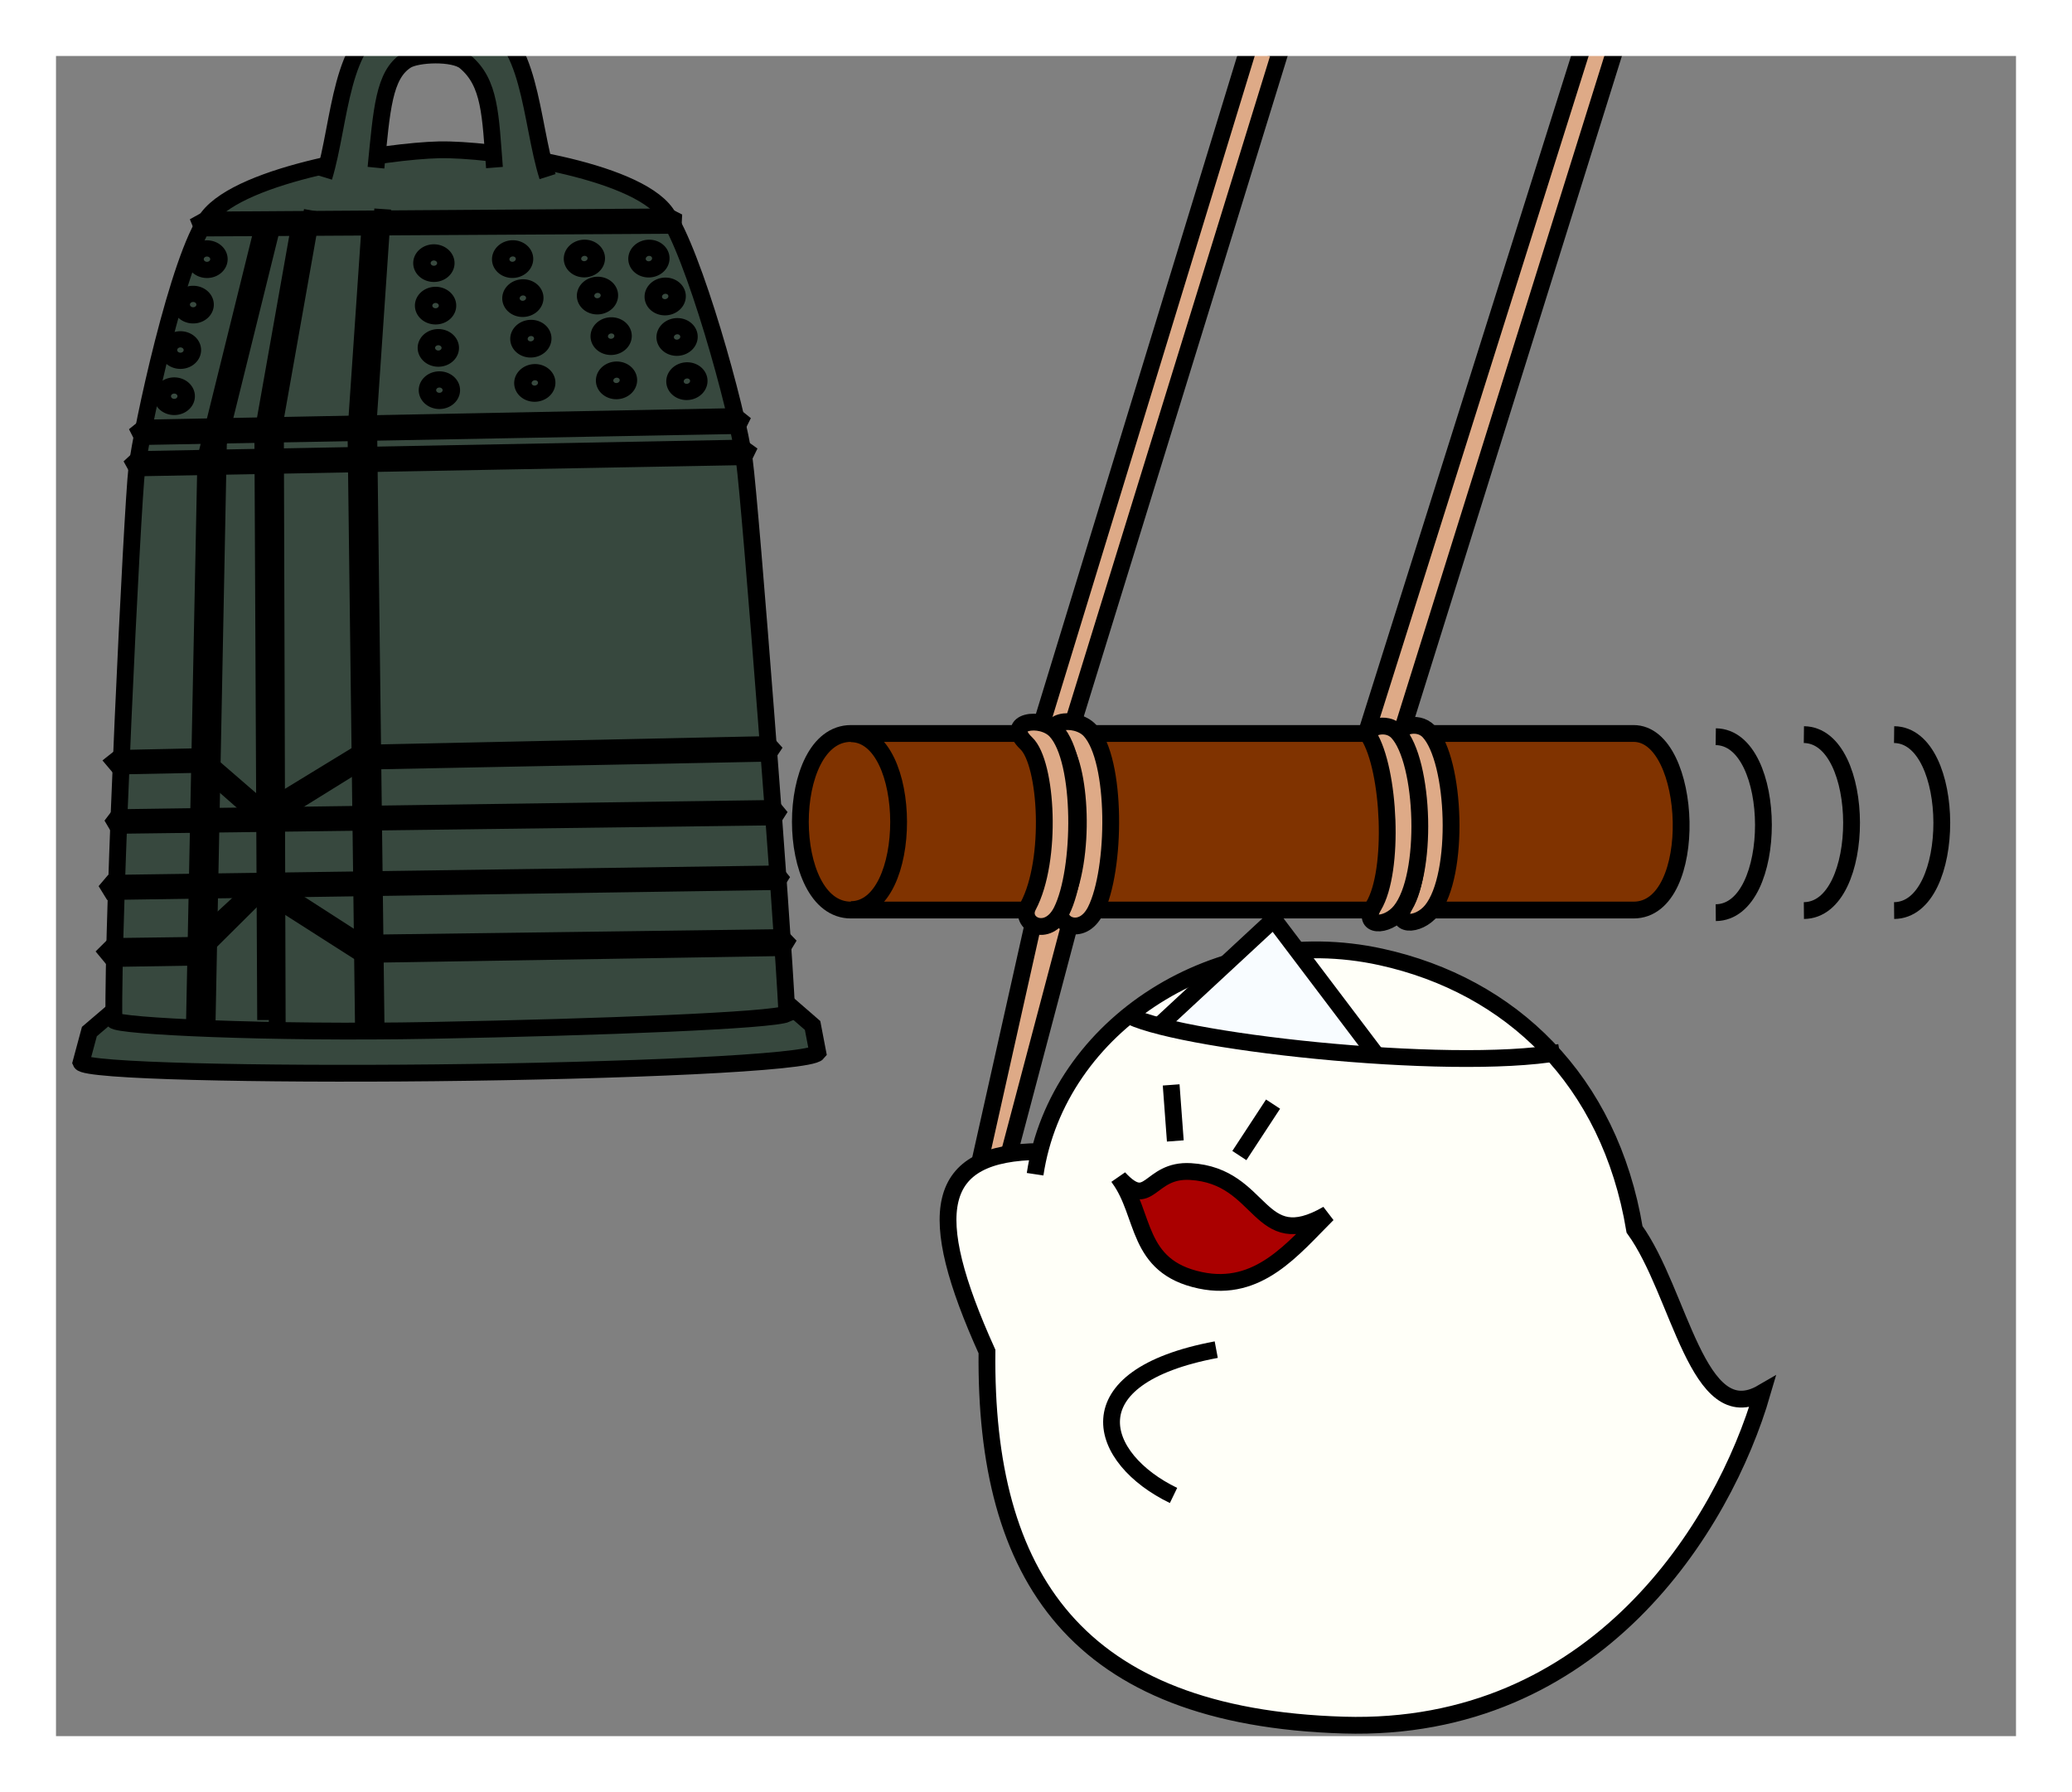 <?xml version="1.0" encoding="UTF-8" standalone="no"?>
<!-- Created with Inkscape (http://www.inkscape.org/) -->

<svg
   xmlns:dc="http://purl.org/dc/elements/1.1/"
   xmlns:cc="http://creativecommons.org/ns#"
   xmlns:rdf="http://www.w3.org/1999/02/22-rdf-syntax-ns#"
   xmlns:svg="http://www.w3.org/2000/svg"
   xmlns="http://www.w3.org/2000/svg"
   xmlns:sodipodi="http://sodipodi.sourceforge.net/DTD/sodipodi-0.dtd"
   xmlns:inkscape="http://www.inkscape.org/namespaces/inkscape"
   width="370"
   height="320"
   id="svg3172"
   version="1.1"
   inkscape:version="0.48.4 r9939"
   sodipodi:docname="[00]規格.svg"
   inkscape:export-filename="C:\Users\執安\Desktop\資料\臨時\svg\BUTAS\[22.成功].png"
   inkscape:export-xdpi="90"
   inkscape:export-ydpi="90">
  <rect width="100%" height="100%" fill="#808080" stroke="none"/>
  <defs
     id="defs3174" />
  <sodipodi:namedview
     id="base"
     pagecolor="#ffffff"
     bordercolor="#666666"
     borderopacity="1.0"
     inkscape:pageopacity="0.0"
     inkscape:pageshadow="2"
     inkscape:zoom="0.47175914"
     inkscape:cx="-109.58581"
     inkscape:cy="152.24967"
     inkscape:document-units="px"
     inkscape:current-layer="layer3"
     showgrid="false"
     inkscape:window-width="1100"
     inkscape:window-height="698"
     inkscape:window-x="-5"
     inkscape:window-y="-5"
     inkscape:window-maximized="0" />
  <g
     inkscape:label="補助線"
     inkscape:groupmode="layer"
     id="layer1"
     transform="translate(0,-732.362)"
     sodipodi:insensitive="true"
     style="display:none">
    <path
       style="fill:none;stroke:#0000ff;stroke-width:1px;stroke-linecap:butt;stroke-linejoin:miter;stroke-opacity:1;display:inline"
       d="M 10,1042.362 360,742.362"
       id="path3025"
       inkscape:connector-curvature="0"
       sodipodi:nodetypes="cc" />
    <path
       style="fill:none;stroke:#0000ff;stroke-width:1px;stroke-linecap:butt;stroke-linejoin:miter;stroke-opacity:1;display:inline"
       d="M 10,742.362 360,1042.362"
       id="path3027"
       inkscape:connector-curvature="0"
       sodipodi:nodetypes="cc" />
    <path
       style="fill:none;stroke:#ff0000;stroke-width:1px;stroke-linecap:butt;stroke-linejoin:miter;stroke-opacity:1;display:inline"
       d="m 10,732.362 0,320"
       id="path3006"
       inkscape:connector-curvature="0"
       sodipodi:nodetypes="cc" />
    <path
       style="fill:none;stroke:#ff0000;stroke-width:1px;stroke-linecap:butt;stroke-linejoin:miter;stroke-opacity:1;display:inline"
       d="m 360,732.362 0,320"
       id="path3010"
       inkscape:connector-curvature="0"
       sodipodi:nodetypes="cc" />
    <path
       style="fill:none;stroke:#ff0000;stroke-width:1px;stroke-linecap:butt;stroke-linejoin:miter;stroke-opacity:1;display:inline"
       d="m 0,742.362 370,3e-5"
       id="path3016"
       inkscape:connector-curvature="0" />
    <path
       style="fill:none;stroke:#ff0000;stroke-width:1px;stroke-linecap:butt;stroke-linejoin:miter;stroke-opacity:1;display:inline"
       d="m 0,1042.362 370,0"
       id="path3018"
       inkscape:connector-curvature="0"
       sodipodi:nodetypes="cc" />
  </g>
  <g
     inkscape:groupmode="layer"
     id="layer3"
     inkscape:label="豚"
     style="display:inline"
     sodipodi:insensitive="true">
    <g
       id="g5286"
       transform="matrix(1.341,0,0,1.341,-74.907,-71.464)"
       style="stroke-width:2.237">
      <path
         sodipodi:nodetypes="cccc"
         inkscape:connector-curvature="0"
         id="path5007"
         d="m 241.887,152.745 29.091,-92.997 -4.059,-1.173 -29.342,93.048"
         style="fill:#deaa87;stroke:#000000;stroke-width:2.237;stroke-linecap:butt;stroke-linejoin:miter;stroke-opacity:1;display:inline" />
      <path
         sodipodi:nodetypes="cccc"
         inkscape:connector-curvature="0"
         id="path5020"
         d="m 197.899,152.281 28.529,-92.411 -4.173,-0.71 -28.366,92.73"
         style="fill:#deaa87;stroke:#000000;stroke-width:2.237;stroke-linecap:butt;stroke-linejoin:miter;stroke-opacity:1;display:inline" />
      <path
         sodipodi:nodetypes="sssss"
         inkscape:connector-curvature="0"
         id="rect4973"
         d="m 169.173,150.955 104.211,0 c 7.972,0 8.931,23.514 0,23.514 l -104.211,0 c -8.979,0 -8.98,-23.514 0,-23.514 z"
         style="fill:#803300;fill-opacity:1;stroke:#000000;stroke-width:2.237;stroke-linecap:round;stroke-miterlimit:4;stroke-opacity:1;stroke-dashoffset:0;display:inline" />
      <path
         sodipodi:nodetypes="cc"
         inkscape:connector-curvature="0"
         id="path4978"
         d="m 169.172,150.984 c 8.423,0.105 8.508,23.355 0,23.429"
         style="fill:none;stroke:#000000;stroke-width:2.237;stroke-linecap:butt;stroke-linejoin:miter;stroke-opacity:1;display:inline" />
      <path
         sodipodi:nodetypes="cccc"
         inkscape:connector-curvature="0"
         id="path5032"
         d="m 194.023,173.668 -8.016,35.806 3.146,1.501 9.447,-35.697"
         style="fill:#deaa87;stroke:#000000;stroke-width:2.237;stroke-linecap:butt;stroke-linejoin:miter;stroke-opacity:1;display:inline" />
      <path
         sodipodi:nodetypes="sssss"
         inkscape:connector-curvature="0"
         id="path5024-2"
         d="m 201.751,174.542 c 2.738,-5.452 2.868,-20.059 -0.756,-23.99 -1.936,-2.101 -7.037,-1.295 -3.941,1.645 2.773,2.633 3.509,15.537 0.254,21.671 -1.268,2.389 2.586,4.372 4.443,0.674 z"
         style="fill:#deaa87;stroke:#000000;stroke-width:2.237;stroke-linecap:butt;stroke-linejoin:miter;stroke-opacity:1;display:inline" />
      <path
         sodipodi:nodetypes="sssss"
         inkscape:connector-curvature="0"
         id="path5028-6"
         d="m 242.276,151.143 c 2.828,4.532 3.477,17.994 0.661,22.696 -1.72,2.873 1.772,2.89 3.567,0.667 3.788,-4.693 3.2,-19.974 -0.378,-23.807 -1.554,-1.664 -4.41,-0.453 -3.85,0.443 z"
         style="fill:#deaa87;stroke:#000000;stroke-width:2.237;stroke-linecap:butt;stroke-linejoin:miter;stroke-opacity:1;display:inline" />
      <path
         sodipodi:nodetypes="sssss"
         inkscape:connector-curvature="0"
         id="path5028"
         d="m 238.112,151.238 c 2.828,4.532 3.477,17.994 0.661,22.696 -1.72,2.873 1.772,2.89 3.567,0.667 3.788,-4.693 3.2,-19.974 -0.378,-23.807 -1.554,-1.664 -4.41,-0.453 -3.85,0.443 z"
         style="fill:#deaa87;stroke:#000000;stroke-width:2.237;stroke-linecap:butt;stroke-linejoin:miter;stroke-opacity:1;display:inline" />
      <path
         sodipodi:nodetypes="sssss"
         inkscape:connector-curvature="0"
         id="path5024"
         d="m 197.218,174.609 c 2.738,-5.452 2.868,-20.059 -0.756,-23.99 -1.936,-2.101 -7.037,-1.295 -3.941,1.645 2.773,2.633 3.509,15.537 0.254,21.671 -1.268,2.389 2.586,4.372 4.443,0.674 z"
         style="fill:#deaa87;stroke:#000000;stroke-width:2.237;stroke-linecap:butt;stroke-linejoin:miter;stroke-opacity:1;display:inline" />
    </g>
    <g
       id="g5373">
      <path
         sodipodi:nodetypes="cccsccc"
         inkscape:connector-curvature="0"
         id="path4364-2-6"
         d="m 20.35,180.445 -4.388,3.749 -1.488,5.523 c 0.676,1.518 31.662,2.162 63.098,1.84 33.224,-0.341 67.013,-1.741 68.465,-3.585 l -0.932,-4.867 -5.244,-4.55"
         style="fill:#37483e;stroke:#000000;stroke-width:3;stroke-linecap:butt;stroke-linejoin:miter;stroke-opacity:1;display:inline" />
      <path
         sodipodi:nodetypes="cscsssssc"
         inkscape:connector-curvature="0"
         id="path4340-1-0"
         d="m 20.343,182.179 c 0.549,1.046 27.607,2.353 56.686,1.804 30.367,-0.574 60.876,-1.754 63.492,-2.957 -0.845,-17.208 -6.495,-90.806 -7.6,-98.804 C 131.614,72.761 123.778,44.877 118.92,38.047 113.341,30.203 87.407,26.549 78.391,26.753 69.14,26.962 43.199,30.878 37.142,38.804 31.921,45.637 25.262,76.632 24.431,83.645 c -0.824,6.95 -4.372,80.156 -4.088,98.534 z"
         style="fill:#37483e;stroke:#000000;stroke-width:3;stroke-linecap:butt;stroke-linejoin:miter;stroke-opacity:1;display:inline" />
      <path
         sodipodi:nodetypes="ccccccccccccc"
         inkscape:connector-curvature="0"
         id="path4366-3-6"
         d="m 21.168,135.417 14.745,-0.315 11.278,9.76 16.979,-10.364 73.026,-1.561 0.644,0.714 -0.561,0.841 -72.762,1.433 -17.23,10.696 -11.526,-10.13 -14.658,0.289 -0.662,-0.786 z"
         style="fill:none;stroke:#000000;stroke-width:3;stroke-linecap:butt;stroke-linejoin:miter;stroke-opacity:1;display:inline" />
      <path
         sodipodi:nodetypes="ccccccc"
         inkscape:connector-curvature="0"
         id="path4366-7-4-6"
         d="m 20.945,145.998 117.212,-1.649 0.626,0.756 -0.49,0.767 -117.387,1.505 -0.44,-0.747 z"
         style="fill:none;stroke:#000000;stroke-width:3;stroke-linecap:butt;stroke-linejoin:miter;stroke-opacity:1;display:inline" />
      <path
         sodipodi:nodetypes="ccccccc"
         inkscape:connector-curvature="0"
         id="path4366-0-1-1"
         d="m 20.01,157.714 118.673,-1.671 0.555,0.681 -0.436,0.692 -118.842,1.769 -0.503,-0.818 z"
         style="fill:none;stroke:#000000;stroke-width:3;stroke-linecap:butt;stroke-linejoin:miter;stroke-opacity:1;display:inline" />
      <path
         sodipodi:nodetypes="ccccccccccccc"
         inkscape:connector-curvature="0"
         id="path4366-9-3-8"
         d="m 20.097,168.998 14.417,-0.192 12.543,-11.583 17.351,11.185 75.227,-1.002 0.733,0.764 -0.632,1.039 -74.959,1.217 -17.983,-11.481 -12.041,11.968 -14.688,0.239 -0.964,-1.165 z"
         style="fill:none;stroke:#000000;stroke-width:3;stroke-linecap:butt;stroke-linejoin:miter;stroke-opacity:1;display:inline" />
      <path
         sodipodi:nodetypes="ccccccc"
         inkscape:connector-curvature="0"
         id="path4366-1-4-8-4"
         d="m 24.63,82.051 107.949,-2.044 0.78,0.561 -0.478,0.981 -108.452,1.997 -0.478,-0.864 z"
         style="fill:none;stroke:#000000;stroke-width:3;stroke-linecap:butt;stroke-linejoin:miter;stroke-opacity:1;display:inline" />
      <path
         sodipodi:nodetypes="ccccccc"
         inkscape:connector-curvature="0"
         id="path4366-1-8-7-9"
         d="m 25.677,76.434 105.643,-2.056 0.88,0.701 -0.453,0.911 -106.359,1.962 -0.465,-0.911 z"
         style="fill:none;stroke:#000000;stroke-width:3;stroke-linecap:butt;stroke-linejoin:miter;stroke-opacity:1;display:inline" />
      <path
         sodipodi:nodetypes="ccccccc"
         inkscape:connector-curvature="0"
         id="path4366-1-82-4-6"
         d="m 36.759,39.287 82.58,-0.561 0.929,0.475 -0.054,1.031 -84.062,0.484 -0.36,-0.894 z"
         style="fill:none;stroke:#000000;stroke-width:3;stroke-linecap:butt;stroke-linejoin:miter;stroke-opacity:1;display:inline" />
      <path
         d="m 136.366,1035.369 a 2.829,2.735 0 1 1 -5.658,0 2.829,2.735 0 1 1 5.658,0 z"
         sodipodi:ry="2.7348669"
         sodipodi:rx="2.8291726"
         sodipodi:cy="1035.3691"
         sodipodi:cx="133.53694"
         id="path4446-27-3"
         style="fill:none;stroke:#000000;stroke-width:4.127;stroke-linecap:round;stroke-miterlimit:4;stroke-opacity:1;stroke-dasharray:none;stroke-dashoffset:0;display:inline"
         sodipodi:type="arc"
         transform="matrix(0.754,0,0,0.701,-23.208,-678.81)" />
      <path
         d="m 136.366,1035.369 a 2.829,2.735 0 1 1 -5.658,0 2.829,2.735 0 1 1 5.658,0 z"
         sodipodi:ry="2.7348669"
         sodipodi:rx="2.8291726"
         sodipodi:cy="1035.3691"
         sodipodi:cx="133.53694"
         id="path4446-4-79-7"
         style="fill:none;stroke:#000000;stroke-width:4.127;stroke-linecap:round;stroke-miterlimit:4;stroke-opacity:1;stroke-dasharray:none;stroke-dashoffset:0;display:inline"
         sodipodi:type="arc"
         transform="matrix(0.754,0,0,0.701,-22.906,-671.223)" />
      <path
         d="m 136.366,1035.369 a 2.829,2.735 0 1 1 -5.658,0 2.829,2.735 0 1 1 5.658,0 z"
         sodipodi:ry="2.7348669"
         sodipodi:rx="2.8291726"
         sodipodi:cy="1035.3691"
         sodipodi:cx="133.53694"
         id="path4446-5-3-8"
         style="fill:none;stroke:#000000;stroke-width:4.127;stroke-linecap:round;stroke-miterlimit:4;stroke-opacity:1;stroke-dasharray:none;stroke-dashoffset:0;display:inline"
         sodipodi:type="arc"
         transform="matrix(0.754,0,0,0.701,-22.413,-663.674)" />
      <path
         d="m 136.366,1035.369 a 2.829,2.735 0 1 1 -5.658,0 2.829,2.735 0 1 1 5.658,0 z"
         sodipodi:ry="2.7348669"
         sodipodi:rx="2.8291726"
         sodipodi:cy="1035.3691"
         sodipodi:cx="133.53694"
         id="path4446-51-19-8"
         style="fill:none;stroke:#000000;stroke-width:4.127;stroke-linecap:round;stroke-miterlimit:4;stroke-opacity:1;stroke-dasharray:none;stroke-dashoffset:0;display:inline"
         sodipodi:type="arc"
         transform="matrix(0.754,0,0,0.701,-22.223,-656.125)" />
      <path
         d="m 136.366,1035.369 a 2.829,2.735 0 1 1 -5.658,0 2.829,2.735 0 1 1 5.658,0 z"
         sodipodi:ry="2.7348669"
         sodipodi:rx="2.8291726"
         sodipodi:cy="1035.3691"
         sodipodi:cx="133.53694"
         id="path4446-2-2-2"
         style="fill:none;stroke:#000000;stroke-width:4.127;stroke-linecap:round;stroke-miterlimit:4;stroke-opacity:1;stroke-dasharray:none;stroke-dashoffset:0;display:inline"
         sodipodi:type="arc"
         transform="matrix(0.754,0,0,0.701,-63.724,-679.516)" />
      <path
         d="m 136.366,1035.369 a 2.829,2.735 0 1 1 -5.658,0 2.829,2.735 0 1 1 5.658,0 z"
         sodipodi:ry="2.7348669"
         sodipodi:rx="2.8291726"
         sodipodi:cy="1035.3691"
         sodipodi:cx="133.53694"
         id="path4446-4-7-8-9"
         style="fill:none;stroke:#000000;stroke-width:4.127;stroke-linecap:round;stroke-miterlimit:4;stroke-opacity:1;stroke-dasharray:none;stroke-dashoffset:0;display:inline"
         sodipodi:type="arc"
         transform="matrix(0.754,0,0,0.701,-66.195,-671.403)" />
      <path
         d="m 136.366,1035.369 a 2.829,2.735 0 1 1 -5.658,0 2.829,2.735 0 1 1 5.658,0 z"
         sodipodi:ry="2.7348669"
         sodipodi:rx="2.8291726"
         sodipodi:cy="1035.3691"
         sodipodi:cx="133.53694"
         id="path4446-5-6-6-1"
         style="fill:none;stroke:#000000;stroke-width:4.127;stroke-linecap:round;stroke-miterlimit:4;stroke-opacity:1;stroke-dasharray:none;stroke-dashoffset:0;display:inline"
         sodipodi:type="arc"
         transform="matrix(0.754,0,0,0.701,-68.466,-663.288)" />
      <path
         d="m 136.366,1035.369 a 2.829,2.735 0 1 1 -5.658,0 2.829,2.735 0 1 1 5.658,0 z"
         sodipodi:ry="2.7348669"
         sodipodi:rx="2.8291726"
         sodipodi:cy="1035.3691"
         sodipodi:cx="133.53694"
         id="path4446-51-1-0-3"
         style="fill:none;stroke:#000000;stroke-width:4.127;stroke-linecap:round;stroke-miterlimit:4;stroke-opacity:1;stroke-dasharray:none;stroke-dashoffset:0;display:inline"
         sodipodi:type="arc"
         transform="matrix(0.754,0,0,0.701,-69.573,-655.046)" />
      <path
         d="m 136.366,1035.369 a 2.829,2.735 0 1 1 -5.658,0 2.829,2.735 0 1 1 5.658,0 z"
         sodipodi:ry="2.7348669"
         sodipodi:rx="2.8291726"
         sodipodi:cy="1035.3691"
         sodipodi:cx="133.53694"
         id="path4446-42-2-5"
         style="fill:none;stroke:#000000;stroke-width:4.127;stroke-linecap:round;stroke-miterlimit:4;stroke-opacity:1;stroke-dasharray:none;stroke-dashoffset:0;display:inline"
         sodipodi:type="arc"
         transform="matrix(0.723,-0.198,0.213,0.672,-212.725,-623.166)" />
      <path
         d="m 136.366,1035.369 a 2.829,2.735 0 1 1 -5.658,0 2.829,2.735 0 1 1 5.658,0 z"
         sodipodi:ry="2.7348669"
         sodipodi:rx="2.8291726"
         sodipodi:cy="1035.3691"
         sodipodi:cx="133.53694"
         id="path4446-4-3-4-9"
         style="fill:none;stroke:#000000;stroke-width:4.127;stroke-linecap:round;stroke-miterlimit:4;stroke-opacity:1;stroke-dasharray:none;stroke-dashoffset:0;display:inline"
         sodipodi:type="arc"
         transform="matrix(0.723,-0.198,0.213,0.672,-210.386,-616.551)" />
      <path
         d="m 136.366,1035.369 a 2.829,2.735 0 1 1 -5.658,0 2.829,2.735 0 1 1 5.658,0 z"
         sodipodi:ry="2.7348669"
         sodipodi:rx="2.8291726"
         sodipodi:cy="1035.3691"
         sodipodi:cx="133.53694"
         id="path4446-5-2-8-8"
         style="fill:none;stroke:#000000;stroke-width:4.127;stroke-linecap:round;stroke-miterlimit:4;stroke-opacity:1;stroke-dasharray:none;stroke-dashoffset:0;display:inline"
         sodipodi:type="arc"
         transform="matrix(0.723,-0.198,0.213,0.672,-207.946,-609.309)" />
      <path
         d="m 136.366,1035.369 a 2.829,2.735 0 1 1 -5.658,0 2.829,2.735 0 1 1 5.658,0 z"
         sodipodi:ry="2.7348669"
         sodipodi:rx="2.8291726"
         sodipodi:cy="1035.3691"
         sodipodi:cx="133.53694"
         id="path4446-51-2-6-4"
         style="fill:none;stroke:#000000;stroke-width:4.127;stroke-linecap:round;stroke-miterlimit:4;stroke-opacity:1;stroke-dasharray:none;stroke-dashoffset:0;display:inline"
         sodipodi:type="arc"
         transform="matrix(0.723,-0.198,0.213,0.672,-206.987,-601.41)" />
      <path
         d="m 136.366,1035.369 a 2.829,2.735 0 1 1 -5.658,0 2.829,2.735 0 1 1 5.658,0 z"
         sodipodi:ry="2.7348669"
         sodipodi:rx="2.8291726"
         sodipodi:cy="1035.3691"
         sodipodi:cx="133.53694"
         id="path4446-1-5-0"
         style="fill:none;stroke:#000000;stroke-width:4.127;stroke-linecap:round;stroke-miterlimit:4;stroke-opacity:1;stroke-dasharray:none;stroke-dashoffset:0;display:inline"
         sodipodi:type="arc"
         transform="matrix(0.705,-0.25,0.269,0.655,-256.78,-598.61)" />
      <path
         d="m 136.366,1035.369 a 2.829,2.735 0 1 1 -5.658,0 2.829,2.735 0 1 1 5.658,0 z"
         sodipodi:ry="2.7348669"
         sodipodi:rx="2.8291726"
         sodipodi:cy="1035.3691"
         sodipodi:cx="133.53694"
         id="path4446-4-6-0-7"
         style="fill:none;stroke:#000000;stroke-width:4.127;stroke-linecap:round;stroke-miterlimit:4;stroke-opacity:1;stroke-dasharray:none;stroke-dashoffset:0;display:inline"
         sodipodi:type="arc"
         transform="matrix(0.705,-0.25,0.269,0.655,-253.872,-591.845)" />
      <path
         d="m 136.366,1035.369 a 2.829,2.735 0 1 1 -5.658,0 2.829,2.735 0 1 1 5.658,0 z"
         sodipodi:ry="2.7348669"
         sodipodi:rx="2.8291726"
         sodipodi:cy="1035.3691"
         sodipodi:cx="133.53694"
         id="path4446-5-8-9-6"
         style="fill:none;stroke:#000000;stroke-width:4.127;stroke-linecap:round;stroke-miterlimit:4;stroke-opacity:1;stroke-dasharray:none;stroke-dashoffset:0;display:inline"
         sodipodi:type="arc"
         transform="matrix(0.705,-0.25,0.269,0.655,-251.749,-584.614)" />
      <path
         d="m 136.366,1035.369 a 2.829,2.735 0 1 1 -5.658,0 2.829,2.735 0 1 1 5.658,0 z"
         sodipodi:ry="2.7348669"
         sodipodi:rx="2.8291726"
         sodipodi:cy="1035.3691"
         sodipodi:cx="133.53694"
         id="path4446-51-57-0-3"
         style="fill:none;stroke:#000000;stroke-width:4.127;stroke-linecap:round;stroke-miterlimit:4;stroke-opacity:1;stroke-dasharray:none;stroke-dashoffset:0;display:inline"
         sodipodi:type="arc"
         transform="matrix(0.705,-0.25,0.269,0.655,-249.997,-576.722)" />
      <path
         d="m 136.366,1035.369 a 2.829,2.735 0 1 1 -5.658,0 2.829,2.735 0 1 1 5.658,0 z"
         sodipodi:ry="2.7348669"
         sodipodi:rx="2.8291726"
         sodipodi:cy="1035.3691"
         sodipodi:cx="133.53694"
         id="path4446-42-9-0-6"
         style="fill:none;stroke:#000000;stroke-width:4.127;stroke-linecap:round;stroke-miterlimit:4;stroke-opacity:1;stroke-dasharray:none;stroke-dashoffset:0;display:inline"
         sodipodi:type="arc"
         transform="matrix(0.723,-0.198,0.213,0.672,-225.543,-623.063)" />
      <path
         d="m 136.366,1035.369 a 2.829,2.735 0 1 1 -5.658,0 2.829,2.735 0 1 1 5.658,0 z"
         sodipodi:ry="2.7348669"
         sodipodi:rx="2.8291726"
         sodipodi:cy="1035.3691"
         sodipodi:cx="133.53694"
         id="path4446-4-3-5-6-1"
         style="fill:none;stroke:#000000;stroke-width:4.127;stroke-linecap:round;stroke-miterlimit:4;stroke-opacity:1;stroke-dasharray:none;stroke-dashoffset:0;display:inline"
         sodipodi:type="arc"
         transform="matrix(0.723,-0.198,0.213,0.672,-223.711,-616.096)" />
      <path
         d="m 136.366,1035.369 a 2.829,2.735 0 1 1 -5.658,0 2.829,2.735 0 1 1 5.658,0 z"
         sodipodi:ry="2.7348669"
         sodipodi:rx="2.8291726"
         sodipodi:cy="1035.3691"
         sodipodi:cx="133.53694"
         id="path4446-5-2-4-1-5"
         style="fill:none;stroke:#000000;stroke-width:4.127;stroke-linecap:round;stroke-miterlimit:4;stroke-opacity:1;stroke-dasharray:none;stroke-dashoffset:0;display:inline"
         sodipodi:type="arc"
         transform="matrix(0.723,-0.198,0.213,0.672,-222.284,-608.853)" />
      <path
         d="m 136.366,1035.369 a 2.829,2.735 0 1 1 -5.658,0 2.829,2.735 0 1 1 5.658,0 z"
         sodipodi:ry="2.7348669"
         sodipodi:rx="2.8291726"
         sodipodi:cy="1035.3691"
         sodipodi:cx="133.53694"
         id="path4446-51-2-3-3-4"
         style="fill:none;stroke:#000000;stroke-width:4.127;stroke-linecap:round;stroke-miterlimit:4;stroke-opacity:1;stroke-dasharray:none;stroke-dashoffset:0;display:inline"
         sodipodi:type="arc"
         transform="matrix(0.723,-0.198,0.213,0.672,-221.579,-600.954)" />
      <path
         sodipodi:nodetypes="ccc"
         inkscape:connector-curvature="0"
         id="path4710-2"
         d="m 66.092,39.958 -2.529,37.124 1.338,106.565"
         style="fill:none;stroke:#000000;stroke-width:3;stroke-linecap:butt;stroke-linejoin:miter;stroke-opacity:1" />
      <path
         inkscape:connector-curvature="0"
         id="path4712-0"
         d="M 46.869,40.898 36.752,81.782 34.728,182.346"
         style="fill:none;stroke:#000000;stroke-width:3;stroke-linecap:butt;stroke-linejoin:miter;stroke-opacity:1" />
      <path
         sodipodi:nodetypes="ccc"
         inkscape:connector-curvature="0"
         id="path4710-8-9"
         d="M 53.511,40.22 46.928,77.344 47.432,182.136"
         style="fill:none;stroke:#000000;stroke-width:3;stroke-linecap:butt;stroke-linejoin:miter;stroke-opacity:1;display:inline" />
      <path
         sodipodi:nodetypes="ccc"
         inkscape:connector-curvature="0"
         id="path4710-9-7"
         d="M 68.346,37.328 65.817,74.452 67.155,183.181"
         style="fill:none;stroke:#000000;stroke-width:3;stroke-linecap:butt;stroke-linejoin:miter;stroke-opacity:1;display:inline" />
      <path
         sodipodi:nodetypes="ccc"
         inkscape:connector-curvature="0"
         id="path4712-3-3"
         d="M 49.123,38.268 39.005,79.151 36.982,182.877"
         style="fill:none;stroke:#000000;stroke-width:3;stroke-linecap:butt;stroke-linejoin:miter;stroke-opacity:1;display:inline" />
      <path
         sodipodi:nodetypes="ccc"
         inkscape:connector-curvature="0"
         id="path4710-8-4-7"
         d="M 55.765,37.59 49.182,74.714 49.507,183.5"
         style="fill:none;stroke:#000000;stroke-width:3;stroke-linecap:butt;stroke-linejoin:miter;stroke-opacity:1;display:inline" />
      <path
         sodipodi:nodetypes="cssccsscc"
         inkscape:connector-curvature="0"
         id="path5297-0-6"
         d="m 88.127,29.87 c -0.094,-9.448 -1.341,-16.643 -5.368,-19.197 -1.897,-1.203 -8.449,-1.574 -10.475,0.102 -4.54,3.755 -5.169,11.998 -5.074,19.006 l -9.75,1.548 c 3.077,-9.689 3.295,-25.827 12.389,-27.614 4.679,-0.919 11.431,-0.92 16.068,0.29 8.917,2.328 8.513,17.72 11.478,27.434 z"
         style="fill:#37483e;stroke:none;display:inline" />
      <path
         sodipodi:nodetypes="cssc"
         inkscape:connector-curvature="0"
         id="path5297"
         d="M 97.779,31.534 C 94.702,21.844 94.765,5.706 85.671,3.919 80.992,3 74.286,2.765 69.65,3.975 60.732,6.303 60.809,21.93 57.844,31.643"
         style="fill:none;stroke:#000000;stroke-width:3;stroke-linecap:butt;stroke-linejoin:miter;stroke-opacity:1" />
      <path
         sodipodi:nodetypes="cssc"
         inkscape:connector-curvature="0"
         id="path5297-0"
         d="M 88.297,29.919 C 87.56,20.613 87.577,14.759 83.037,11.003 81.011,9.327 74.459,9.593 72.562,10.796 c -4.027,2.554 -4.396,8.789 -5.422,19.146"
         style="fill:none;stroke:#000000;stroke-width:3;stroke-linecap:butt;stroke-linejoin:miter;stroke-opacity:1;display:inline" />
    </g>
    <g
       id="g5277"
       transform="matrix(1.341,0,0,1.341,-74.907,-71.464)"
       style="stroke-width:2.237">
      <path
         sodipodi:nodetypes="csccscc"
         inkscape:connector-curvature="0"
         id="path5178"
         d="m 193.697,209.643 c 2.986,-19.871 24.364,-33.696 46.061,-28.932 17.323,3.803 30.451,16.374 33.761,36.273 6.065,8.384 8.374,26.785 17.006,21.752 -5.18,17.802 -22.111,45.272 -55.759,44.256 -35.648,-1.077 -47.801,-19.831 -47.478,-49.739 -8.334,-18.456 -7.07,-26.544 7.046,-26.631"
         style="fill:#fffff8;fill-opacity:1;stroke:#000000;stroke-width:2.237;stroke-linecap:butt;stroke-linejoin:miter;stroke-opacity:1;display:inline" />
      <path
         sodipodi:nodetypes="cscsc"
         inkscape:connector-curvature="0"
         id="path5180"
         d="m 204.861,210.152 c 4.144,4.466 3.916,-1.198 9.528,-0.866 9.796,0.58 8.88,11.094 18.253,5.669 -4.631,4.611 -9.169,10.451 -16.94,8.813 -8.65,-1.824 -7.282,-8.776 -10.841,-13.615 z"
         style="fill:#aa0000;stroke:#000000;stroke-width:2.237;stroke-linecap:butt;stroke-linejoin:miter;stroke-opacity:1;display:inline" />
      <path
         inkscape:connector-curvature="0"
         id="path5182"
         d="m 225.384,200.308 -4.487,6.85"
         style="fill:none;stroke:#000000;stroke-width:2.237;stroke-linecap:butt;stroke-linejoin:miter;stroke-opacity:1;display:inline" />
      <path
         inkscape:connector-curvature="0"
         id="path5184"
         d="m 211.814,197.75 0.553,7.462"
         style="fill:none;stroke:#000000;stroke-width:2.237;stroke-linecap:butt;stroke-linejoin:miter;stroke-opacity:1;display:inline" />
      <path
         inkscape:connector-curvature="0"
         id="path5186"
         d="m 217.817,233 c -19.454,3.649 -15.794,14.536 -5.688,19.416"
         style="fill:none;stroke:#000000;stroke-width:2.237;stroke-linecap:butt;stroke-linejoin:miter;stroke-opacity:1;display:inline" />
      <path
         sodipodi:nodetypes="ccc"
         inkscape:connector-curvature="0"
         id="path3910-85-54"
         d="m 210.02,190.043 15.457,-14.334 13.455,17.789"
         style="fill:#f8fcff;fill-opacity:1;stroke:#000000;stroke-width:2.237;stroke-linecap:butt;stroke-linejoin:miter;stroke-opacity:1;display:inline" />
      <path
         sodipodi:nodetypes="cc"
         inkscape:connector-curvature="0"
         id="path3908-16-3"
         d="m 205.744,188.274 c 5.811,3.612 42.927,7.754 57.813,5.148"
         style="fill:none;stroke:#000000;stroke-width:2.237;stroke-linecap:butt;stroke-linejoin:miter;stroke-opacity:1;display:inline" />
    </g>
    <path
       sodipodi:nodetypes="cc"
       inkscape:connector-curvature="0"
       id="path4978-5"
       d="m 306.384,131.545 c 11.295,0.141 11.41,31.32 0,31.419"
       style="fill:none;stroke:#000000;stroke-width:3;stroke-linecap:butt;stroke-linejoin:miter;stroke-opacity:1;display:inline" />
    <path
       sodipodi:nodetypes="cc"
       inkscape:connector-curvature="0"
       id="path4978-7"
       d="m 322.122,131.171 c 11.295,0.141 11.41,31.32 0,31.419"
       style="fill:none;stroke:#000000;stroke-width:3;stroke-linecap:butt;stroke-linejoin:miter;stroke-opacity:1;display:inline" />
    <path
       sodipodi:nodetypes="cc"
       inkscape:connector-curvature="0"
       id="path4978-54"
       d="m 338.235,131.171 c 11.295,0.141 11.41,31.32 0,31.419"
       style="fill:none;stroke:#000000;stroke-width:3;stroke-linecap:butt;stroke-linejoin:miter;stroke-opacity:1;display:inline" />
  </g>
  <g
     inkscape:groupmode="layer"
     id="layer2"
     inkscape:label="枠面"
     sodipodi:insensitive="true"
     style="display:inline">
    <path
       style="fill:#ffffff;stroke:none;display:inline"
       d="m 0,0 0,320 370,0 0,-320 -10,10 0,300 -350,0 0,-300 350,0 10,-10 z"
       id="path21072"
       inkscape:connector-curvature="0"
       sodipodi:nodetypes="ccccccccccc" />
  </g>
</svg>
